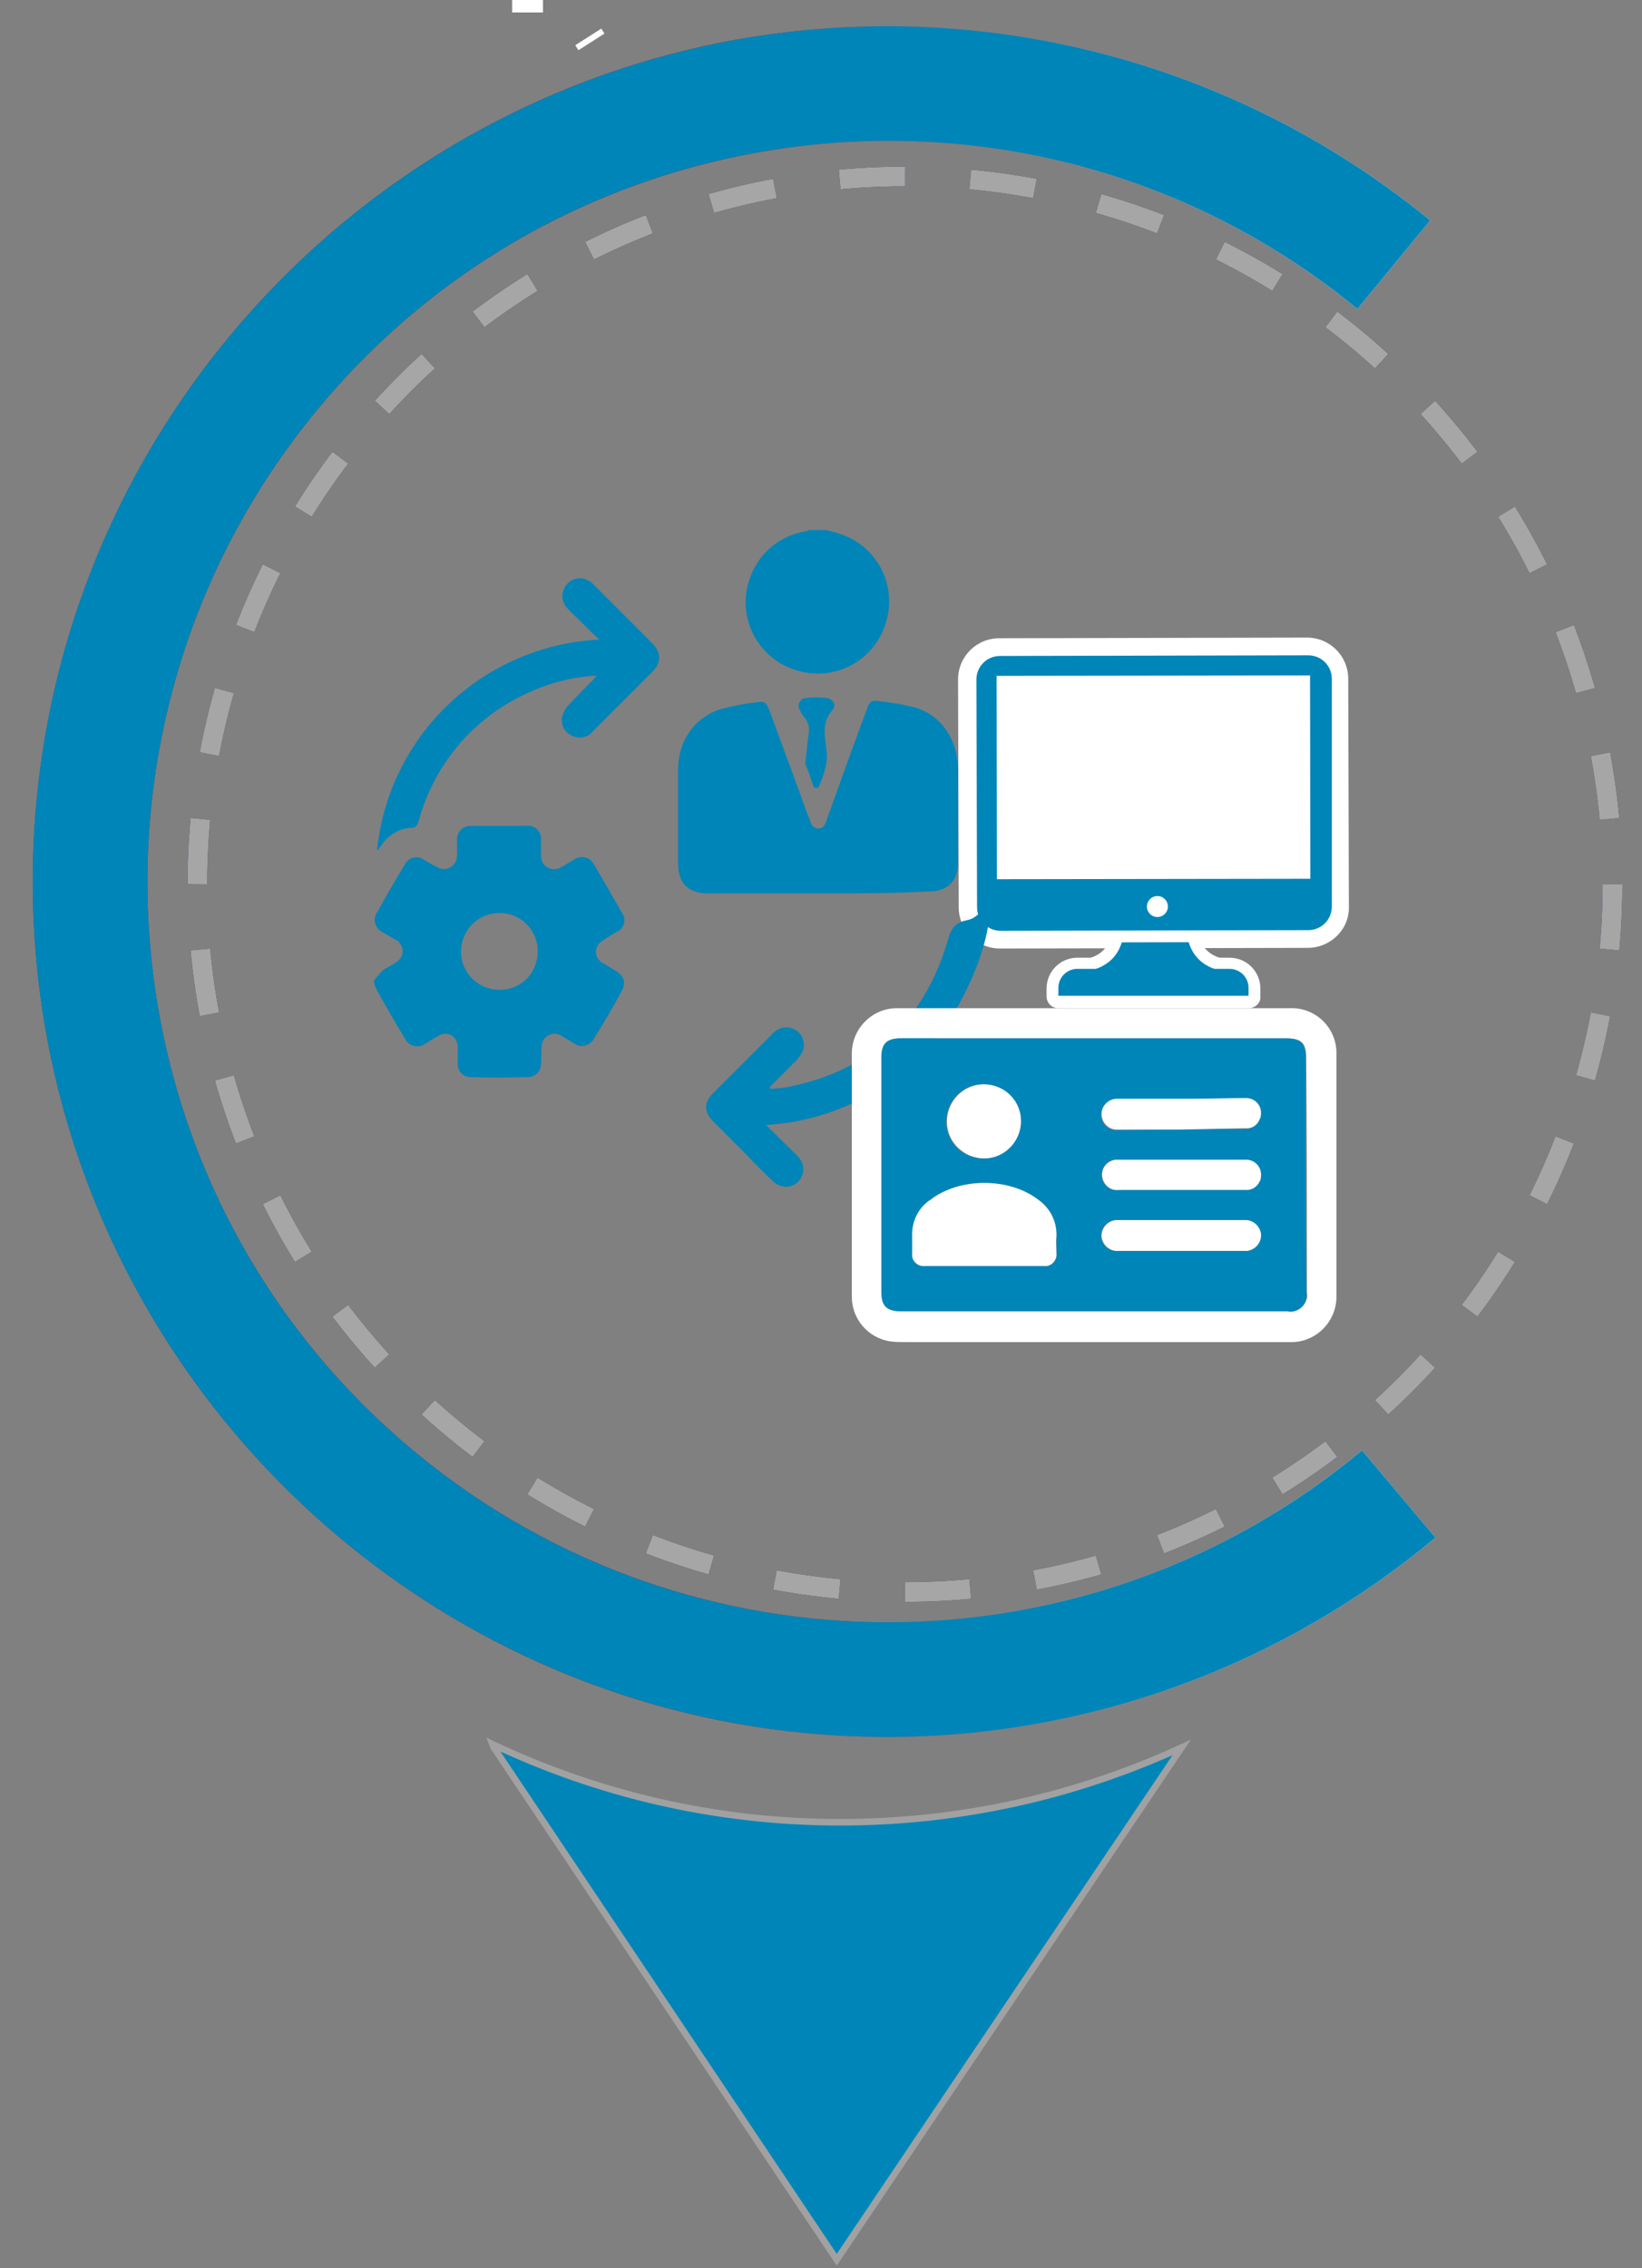 <?xml version="1.0" encoding="utf-8"?>
<!-- Generator: Adobe Illustrator 23.0.0, SVG Export Plug-In . SVG Version: 6.00 Build 0)  -->
<svg version="1.1" id="Capa_1" xmlns="http://www.w3.org/2000/svg" xmlns:xlink="http://www.w3.org/1999/xlink" x="0px" y="0px"
	 viewBox="0 0 250.4 345.8" style="enable-background:new 0 0 250.4 345.8;" xml:space="preserve">
<rect x="0" y="0" width="250.4" height="345.8" fill="#808080" stroke="none"/>
<style type="text/css">
	.st0{fill:#023165;}
	.st1{fill:#FFFFFF;}
	.st2{fill:#0085B8;}
	.st3{fill:none;stroke:#023165;stroke-width:3;stroke-miterlimit:10;stroke-dasharray:9.97,9.97;}
	.st4{fill:url(#SVGID_1_);}
	.st5{fill:none;stroke:#A6A6A6;stroke-width:3;stroke-miterlimit:10;stroke-dasharray:9.97,9.97;}
	.st6{fill:#0085B8;stroke:#A1A1A1;stroke-miterlimit:10;}
</style>
<title>servicios_escolares</title>
<g>
	<g id="Capa_1-2">
		<path class="st0" d="M176.1,142.7h-23.5c-2.5,0-4.5-2-4.5-4.5v0v-34.7c0-2.5,2-4.5,4.4-4.5c0,0,0,0,0,0l46.9-0.1
			c2.5,0,4.5,2,4.5,4.5v34.7c0,2.5-2,4.5-4.5,4.5h0L176.1,142.7"/>
		<path class="st1" d="M199.4,144.5l-46.9,0.1c-3.5,0-6.3-2.8-6.3-6.3l-0.1-34.7c0-3.5,2.8-6.3,6.3-6.3l46.9-0.1
			c3.5,0,6.3,2.8,6.3,6.3l0.1,34.7C205.8,141.7,202.9,144.5,199.4,144.5z M152.5,100.9c-1.5,0-2.7,1.2-2.7,2.7v34.7
			c0,1.5,1.2,2.7,2.7,2.7l46.8-0.1c1.5,0,2.7-1.2,2.7-2.7l-0.1-34.7c0-1.5-1.2-2.7-2.7-2.7L152.5,100.9z"/>
		<path class="st0" d="M176.1,147.7h-11.8c-1.6,0-2.9,1.3-2.9,2.9c0,0,0,0,0,0v1.2h29v-1.2c0-1.6-1.3-2.9-2.9-2.9c0,0,0,0,0,0
			L176.1,147.7"/>
		<path class="st1" d="M190.4,153.7h-29c-1,0-1.8-0.8-1.8-1.8v-1.2c0-2.6,2.1-4.7,4.7-4.7h23.2c2.6,0,4.7,2.1,4.7,4.7v1.2
			C192.3,152.8,191.5,153.7,190.4,153.7C190.5,153.7,190.4,153.7,190.4,153.7z M163.4,150.1h25.1c-0.2-0.3-0.6-0.5-0.9-0.5h-23.2
			C164,149.6,163.6,149.8,163.4,150.1L163.4,150.1z"/>
		<path class="st0" d="M185.8,147.9c-5.9-1.6-4.8-7.9-4.8-7.9h-9.7c0,0,1.2,6.3-4.8,7.9H185.8z"/>
		<path class="st1" d="M185.8,149.7h-19.3c-1,0-1.8-0.8-1.8-1.8c0-0.8,0.5-1.6,1.3-1.8c4.2-1.1,3.6-5.4,3.5-5.8
			c-0.1-0.5,0.1-1.1,0.4-1.5c0.3-0.4,0.9-0.6,1.4-0.6h9.7c0.5,0,1,0.2,1.4,0.6c0.3,0.4,0.5,1,0.4,1.5c-0.1,0.5-0.7,4.7,3.5,5.8
			c1,0.3,1.5,1.2,1.3,2.2C187.3,149.2,186.6,149.7,185.8,149.7L185.8,149.7z M171.9,146.1h8.4c-0.8-1.3-1.2-2.8-1.3-4.3h-5.9
			C173.1,143.4,172.7,144.8,171.9,146.1z"/>
		<path class="st2" d="M176.1,147.7h-11.8c-1.6,0-2.9,1.3-2.9,2.9c0,0,0,0,0,0v1.2h29v-1.2c0-1.6-1.3-2.9-2.9-2.9c0,0,0,0,0,0
			L176.1,147.7"/>
		<path class="st2" d="M185.8,147.9c-5.9-1.6-4.8-7.9-4.8-7.9h-9.7c0,0,1.2,6.3-4.8,7.9H185.8z"/>
		<path class="st2" d="M176.1,142.7h-23.5c-2.5,0-4.5-2-4.5-4.5v0v-34.7c0-2.5,2-4.5,4.4-4.5c0,0,0,0,0,0l46.9-0.1
			c2.5,0,4.5,2,4.5,4.5v34.7c0,2.5-2,4.5-4.5,4.5h0L176.1,142.7"/>
		<path class="st1" d="M199.4,143.6l-46.9,0.1c-3,0-5.4-2.4-5.4-5.4c0,0,0,0,0,0l-0.1-34.7c0-3,2.4-5.4,5.4-5.4l46.9-0.1
			c3,0,5.4,2.4,5.4,5.4c0,0,0,0,0,0l0.1,34.7C204.8,141.2,202.4,143.6,199.4,143.6z M152.5,100c-2,0-3.6,1.6-3.6,3.6l0.1,34.7
			c0,2,1.6,3.6,3.6,3.6l46.9-0.1c2,0,3.6-1.6,3.6-3.6c0,0,0,0,0,0v-34.7c0-2-1.6-3.6-3.6-3.6L152.5,100z"/>
		<circle class="st1" cx="176.5" cy="138.2" r="1.6"/>
		<rect x="152" y="103" transform="matrix(1 -1.396262e-03 1.396262e-03 1 -0.165 0.246)" class="st1" width="47.8" height="31"/>
		<path class="st2" d="M126,80.8c0.6,0.2,1.2,0.3,1.8,0.5c5.8,1.7,9.1,7.8,7.3,13.6c-1.7,5.8-7.8,9.1-13.6,7.3
			c-5.8-1.7-9.1-7.8-7.3-13.6c1.2-4,4.5-6.9,8.6-7.6c0.2,0,0.4-0.1,0.6-0.2H126z"/>
		<path class="st2" d="M124.7,136.2h-16.7c-3.1,0-4.6-1.6-4.6-4.6c0-4.7,0-9.5,0-14.2c0-4.3,2.3-7.8,6.2-9.2c2.1-0.6,4.2-1,6.4-1.2
			c0.8-0.1,1,0.6,1.3,1.2l4.6,12.5c0.5,1.4,1,2.9,1.6,4.3c0.2,0.7,0.5,1.3,1.3,1.3s1.1-0.7,1.3-1.4c2-5.6,4-11.2,6.1-16.8
			c0.4-1.2,0.7-1.4,1.9-1.2c1.9,0.2,3.7,0.5,5.6,1c4,1.3,6.3,4.9,6.4,9.3c0,4.8,0,9.5,0,14.3c0,2.8-1.6,4.4-4.4,4.4
			C135.9,136.2,130.3,136.2,124.7,136.2z"/>
		<path class="st2" d="M57,149.5c0.4-0.5,0.8-1,1.3-1.5c0.6-0.5,1.4-0.8,2.1-1.3c1-0.6,1.3-1.8,0.7-2.7c-0.2-0.3-0.4-0.6-0.7-0.7
			c-0.7-0.4-1.4-0.8-2.1-1.2c-1-0.5-1.4-1.7-1-2.7c0-0.1,0.1-0.2,0.2-0.3c1.4-2.5,2.8-5,4.3-7.4c0.5-0.9,1.6-1.3,2.6-0.8
			c0,0,0.1,0.1,0.1,0.1c0.8,0.4,1.5,0.9,2.2,1.2c1,0.6,2.2,0.2,2.7-0.7c0.2-0.3,0.3-0.7,0.3-1c0-0.8,0-1.5,0-2.3
			c-0.1-1.2,0.7-2.2,1.9-2.3c0.2,0,0.3,0,0.5,0c2.7,0,5.4,0,8.1,0c1.1-0.2,2.2,0.6,2.3,1.8c0,0.2,0,0.3,0,0.5c0,0.8,0,1.6,0,2.3
			c0,1.1,0.9,2,2,2c0.4,0,0.7-0.1,1.1-0.3c0.7-0.4,1.3-0.8,2-1.2c0.9-0.6,2.2-0.4,2.8,0.5c0.1,0.1,0.1,0.2,0.2,0.3
			c1.4,2.4,2.8,4.8,4.2,7.3c0.7,0.9,0.5,2.1-0.4,2.8c-0.1,0.1-0.2,0.1-0.4,0.2c-0.7,0.4-1.4,0.8-2.1,1.3c-0.9,0.5-1.3,1.7-0.8,2.6
			c0.2,0.3,0.4,0.6,0.8,0.8c0.7,0.4,1.3,0.8,2,1.2c1.3,0.8,1.6,1.8,0.9,3.1c-1.3,2.4-2.7,4.8-4.2,7.2c-0.5,1-1.7,1.4-2.7,1
			c-0.1-0.1-0.2-0.1-0.3-0.2c-0.7-0.4-1.3-0.8-2-1.2c-0.9-0.6-2.1-0.3-2.7,0.6c-0.2,0.3-0.3,0.7-0.3,1c-0.1,0.8,0,1.7-0.1,2.5
			c0.1,1.1-0.7,2.1-1.8,2.2c-0.1,0-0.2,0-0.3,0c-2.8,0.1-5.7,0.1-8.5,0c-1.1,0.1-2.1-0.8-2.1-1.9c0-0.1,0-0.2,0-0.3
			c0-0.8,0-1.6,0-2.4c0-1.1-0.8-2-1.9-2c-0.4,0-0.7,0.1-1,0.3c-0.8,0.4-1.5,0.9-2.2,1.3c-0.9,0.6-2.2,0.3-2.8-0.6
			c0-0.1-0.1-0.1-0.1-0.2c-1.5-2.4-2.9-4.9-4.3-7.4C57.2,150.5,57.1,150,57,149.5z M76.1,139.2c-3.2,0-5.8,2.6-5.8,5.9
			c0,3.2,2.6,5.8,5.9,5.8s5.8-2.6,5.8-5.9C82,141.7,79.3,139.1,76.1,139.2z"/>
		<path class="st2" d="M116.8,171.5c1.7,1.6,3.1,3.1,4.6,4.5c0.4,0.4,0.8,0.9,1,1.5c0.4,1.4-0.4,2.9-1.8,3.3c-0.9,0.3-1.9,0-2.6-0.6
			c-1.5-1.4-2.9-2.8-4.3-4.3c-1.6-1.6-3.3-3.3-4.9-4.9c-1.5-1.5-1.5-3,0-4.4c3-3,6-6,9-9c0.9-1,2.3-1.3,3.5-0.6c1,0.6,1.5,1.8,1.2,3
			c-0.2,0.5-0.5,1-0.9,1.5c-1.4,1.4-2.8,2.8-4.2,4.2l0.1,0.3c0.9-0.1,1.8-0.1,2.7-0.3c12.4-2.5,20.5-9.8,24.2-21.9
			c0.5-1.8,0.9-3.1,3-3.5c1.6-0.3,2.7-1.7,3.3-3.4c1.3,5.4-4.1,17.9-9.9,23.8C134.3,167.1,125.8,171,116.8,171.5z"/>
		<path class="st2" d="M91,103c-4.2,0.2-8.2,1.4-11.9,3.3c-7.6,3.9-13.1,10.8-15.3,19c-0.2,0.6-0.4,0.9-1.1,0.9
			c-1.8,0.1-3.5,1.1-4.5,2.6l-0.5,0.7c0,0-0.1,0-0.2,0.1c1.8-17.6,16.2-31.2,33.9-32.1c-1.2-1.1-2.2-2.1-3.1-3
			c-0.6-0.6-1.2-1.1-1.7-1.7c-1.1-1-1.1-2.7-0.1-3.8s2.7-1.1,3.8-0.1c0,0,0.1,0.1,0.1,0.1c0.7,0.7,1.4,1.4,2.1,2.1l6.9,6.9
			c1.5,1.5,1.5,3,0,4.5c-3,3-6,6-9,9c-0.8,1-2.2,1.2-3.3,0.6c-1-0.5-1.6-1.6-1.4-2.8c0.2-0.7,0.5-1.3,1-1.8c1.2-1.3,2.4-2.5,3.6-3.7
			C90.5,103.6,90.7,103.3,91,103z"/>
		<path class="st2" d="M122.8,116.4c0.2-1.7,0.3-3.1,0.5-4.4c0.2-0.9,0-1.9-0.6-2.6c-0.3-0.3-0.5-0.7-0.7-1.1
			c-0.4-0.6-0.2-1.3,0.3-1.7c0.2-0.1,0.4-0.2,0.7-0.2c1-0.1,2-0.1,3,0c1,0.1,1.6,1.1,1,1.8c-2.2,2.4-0.8,5-0.9,7.6
			c-0.2,1.5-0.7,2.9-1.3,4.3c0,0-0.6,0-0.7-0.1C123.7,118.8,123.2,117.4,122.8,116.4z"/>
		<path class="st1" d="M166.9,153.7h29.7c3.8-0.2,7,2.7,7.2,6.5c0,0.2,0,0.5,0,0.7c0,12.2,0,24.4,0,36.6c0.1,3.8-2.9,7-6.7,7.1
			c-0.1,0-0.3,0-0.4,0h-58.3c-0.9,0-1.8,0-2.6-0.1c-3.4-0.5-5.9-3.4-5.9-6.8c0-10.2,0-20.3,0-30.5c0-2.1,0-4.3,0-6.4
			c-0.1-3.8,2.9-7,6.7-7.1c0.1,0,0.2,0,0.3,0L166.9,153.7z M166.9,158.3h-29.5c-2.1,0-2.9,0.8-2.9,2.9c0,11.9,0,23.8,0,35.8
			c0,2.1,0.8,2.9,3,2.9h25.3h33.6c1.4,0.2,2.6-0.7,2.9-2c0.1-0.3,0-0.6,0-1c0-11.9,0-23.7-0.1-35.6c0-2.3-0.7-3-3-3H166.9z"/>
		<path class="st2" d="M166.8,158.3h29.3c2.3,0,3,0.8,3,3c0,11.9,0,23.7,0.1,35.6c0.3,1.3-0.5,2.7-1.9,3c-0.3,0.1-0.6,0.1-1,0h-33.6
			h-25.3c-2.2,0-3-0.8-3-2.9c0-11.9,0-23.8,0-35.8c0-2.1,0.8-2.9,2.9-2.9H166.8z M150.1,193h9c0.9,0.2,1.8-0.5,2-1.4
			c0-0.2,0-0.3,0-0.5c0-0.9,0-1.7,0-2.6c0.1-2.3-1-4.5-2.9-5.7c-4.4-3.3-11.9-3.3-16.3,0.1c-1.8,1.2-2.9,3.4-2.8,5.6
			c0.1,0.9,0,1.8,0,2.7c-0.1,0.9,0.6,1.8,1.6,1.8c0.1,0,0.2,0,0.3,0H150.1z M180.1,181.4h9.7c0.9,0.1,1.8-0.5,2.2-1.3
			c0.6-1.1,0.1-2.5-1.1-3.1c-0.4-0.2-0.8-0.3-1.2-0.2h-19.1c-1.3-0.2-2.4,0.7-2.6,2c-0.2,1.3,0.7,2.4,2,2.6c0.2,0,0.4,0,0.6,0
			L180.1,181.4z M180,186h-9.5c-1.3-0.1-2.4,0.8-2.6,2.1c-0.1,1.3,0.8,2.4,2.1,2.6c0.2,0,0.4,0,0.5,0h19.1c1.3,0.1,2.4-0.8,2.6-2.1
			c0.1-1.3-0.8-2.4-2.1-2.6c-0.2,0-0.4,0-0.5,0H180z M180,172.1h9.8c1,0.1,1.9-0.5,2.2-1.4c0.5-1.2,0-2.5-1.2-3
			c-0.4-0.2-0.7-0.2-1.1-0.2c-2.7,0-5.4,0.1-8.2,0.1c-3.7,0-7.4,0-11.1,0c-1.3-0.1-2.4,0.9-2.5,2.2c-0.1,1.3,0.9,2.4,2.2,2.5
			c0.1,0,0.2,0,0.3,0L180,172.1z M155.6,170.9c0-3.1-2.5-5.6-5.7-5.6c-3.1,0-5.6,2.5-5.6,5.7s2.5,5.6,5.7,5.6c0,0,0,0,0,0
			c3.1,0,5.6-2.5,5.7-5.6C155.7,171,155.7,171,155.6,170.9L155.6,170.9z"/>
		<path class="st1" d="M150.1,193H141c-0.9,0.1-1.8-0.6-1.9-1.5c0-0.1,0-0.2,0-0.3c0-0.9,0-1.8,0-2.7c-0.1-2.2,0.9-4.4,2.8-5.6
			c4.4-3.4,11.9-3.4,16.3-0.1c1.9,1.3,3,3.4,2.9,5.7c-0.1,0.9,0,1.7,0,2.6c0.1,0.9-0.6,1.8-1.5,1.9c-0.2,0-0.3,0-0.5,0L150.1,193z"
			/>
		<path class="st1" d="M180.2,181.4h-9.5c-1.3,0.2-2.4-0.7-2.6-2c-0.2-1.3,0.7-2.4,2-2.6c0.2,0,0.4,0,0.6,0h19.1
			c1.3-0.1,2.4,0.8,2.5,2.1c0,0.4,0,0.9-0.2,1.2c-0.4,0.9-1.3,1.4-2.2,1.3L180.2,181.4z"/>
		<path class="st1" d="M180.1,186h9.6c1.3-0.1,2.4,0.8,2.6,2.1c0.1,1.3-0.8,2.4-2.1,2.6c-0.2,0-0.4,0-0.5,0h-19.1
			c-1.3,0.1-2.4-0.8-2.6-2.1c-0.1-1.3,0.8-2.4,2.1-2.6c0.2,0,0.4,0,0.5,0H180.1z"/>
		<path class="st1" d="M180.1,172.2h-9.6c-1.3,0.1-2.4-0.9-2.5-2.2c-0.1-1.3,0.9-2.4,2.2-2.5c0.1,0,0.2,0,0.3,0c3.7,0,7.4,0,11.1,0
			c2.7,0,5.5-0.1,8.2-0.1c1.3-0.1,2.4,0.8,2.5,2.1c0,0.4,0,0.8-0.2,1.1c-0.3,0.9-1.2,1.5-2.2,1.4L180.1,172.2z"/>
		<path class="st1" d="M155.7,170.9c0,3.1-2.5,5.7-5.6,5.7s-5.7-2.5-5.7-5.6s2.5-5.7,5.6-5.7c0,0,0,0,0,0
			C153.2,165.3,155.7,167.8,155.7,170.9z"/>
		<rect x="78.1" class="st1" width="4.7" height="1.9"/>
		<rect x="87.6" y="5.6" transform="matrix(0.843 -0.538 0.538 0.843 10.871 49.3)" class="st1" width="4.7" height="0.9"/>
		<circle class="st3" cx="138" cy="134.8" r="107.9"/>
		
			<linearGradient id="SVGID_1_" gradientUnits="userSpaceOnUse" x1="219" y1="131.61" x2="5" y2="131.61" gradientTransform="matrix(1 0 0 -1 0 266)">
			<stop  offset="7.000000e-02" style="stop-color:#FFFFFF"/>
			<stop  offset="0.51" style="stop-color:#C20506"/>
			<stop  offset="0.56" style="stop-color:#B9090D"/>
			<stop  offset="0.65" style="stop-color:#9F1420"/>
			<stop  offset="0.75" style="stop-color:#76273F"/>
			<stop  offset="0.88" style="stop-color:#3D406A"/>
			<stop  offset="1" style="stop-color:#005B97"/>
		</linearGradient>
		<path class="st4" d="M135.4,264.8C63.5,264.8,5,206.3,5,134.4S63.5,4,135.4,4c30.2,0,59.4,10.5,82.7,29.6L207,47.1
			C158.8,7.5,87.6,14.6,48.1,62.8S15.5,182.2,63.7,221.7c41.9,34.4,102.4,34.1,144-0.6l11.2,13.3C195.5,254,165.9,264.8,135.4,264.8
			z"/>
		<circle class="st5" cx="138" cy="134.8" r="107.9"/>
		<path class="st2" d="M135.4,264.8C63.5,264.8,5,206.3,5,134.4S63.5,4,135.4,4c30.2,0,59.4,10.5,82.7,29.6L207,47.1
			C158.8,7.5,87.6,14.6,48.1,62.8S15.5,182.2,63.7,221.7c41.9,34.4,102.4,34.1,144-0.6l11.2,13.3C195.5,254,165.9,264.8,135.4,264.8
			z"/>
	</g>
</g>
<path class="st6" d="M180.2,266.4c-15.9,7.3-33.5,11.4-52.1,11.4c-19,0-36.9-4.3-53-11.9l0.2,0.5l52.3,78.1L180.2,266.4L180.2,266.4
	z"/>
</svg>
